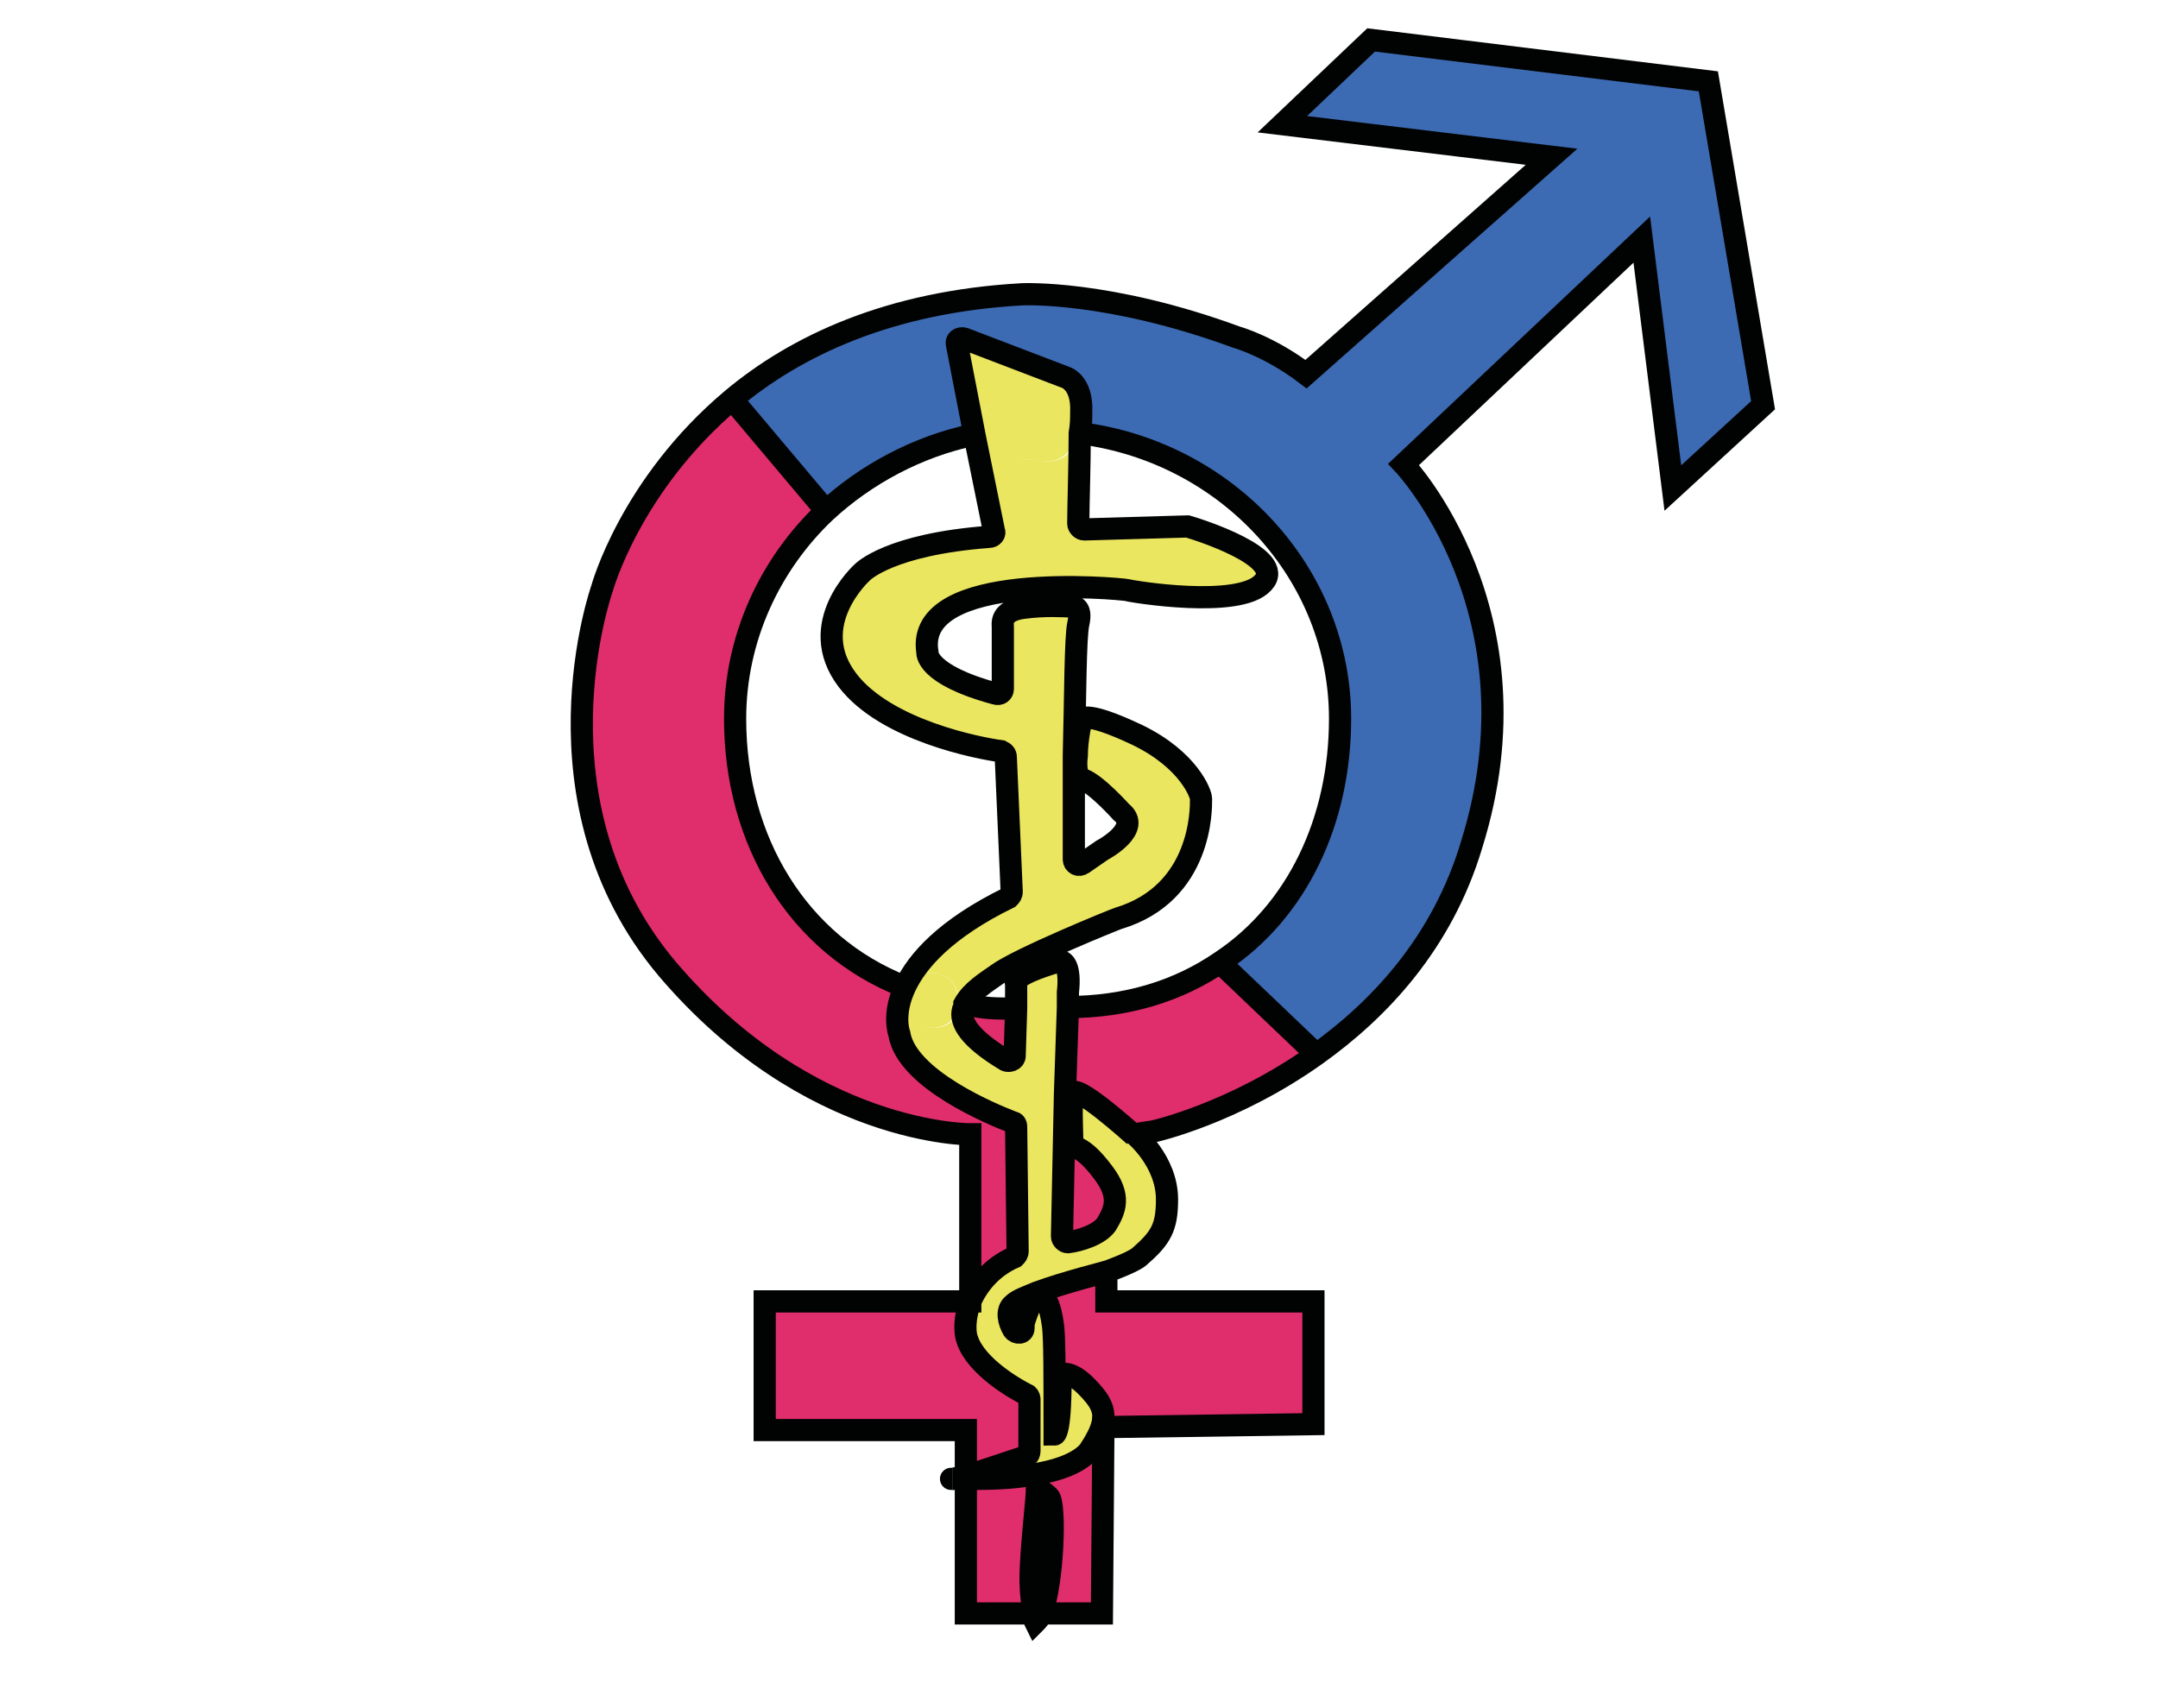 <?xml version="1.0" encoding="utf-8"?>
<!-- Generator: Adobe Illustrator 28.0.0, SVG Export Plug-In . SVG Version: 6.00 Build 0)  -->
<svg version="1.0" id="Capa_1" xmlns="http://www.w3.org/2000/svg" xmlns:xlink="http://www.w3.org/1999/xlink" x="0px" y="0px"
	 viewBox="0 0 14.59 11.55" style="enable-background:new 0 0 14.59 11.55;" xml:space="preserve">
<style type="text/css">
	.st0{fill:#3C6BB3;}
	.st1{fill:#E02D6B;}
	.st2{fill:#EAE65F;}
	.st3{fill:none;stroke:#010202;stroke-width:0.15;stroke-miterlimit:10;}
</style>
<g id="XMLID_00000056405679631907706350000014156591910619964298_">
	<g>
		<path class="st0" d="M11.55,0.56l0.37,2.19l-0.61,0.56l-0.21-1.68L9.49,3.14c0,0,0.95,1,0.46,2.57C9.75,6.38,9.32,6.83,8.9,7.13
			L8.25,6.51c0.51-0.35,0.8-0.95,0.8-1.64c0-0.99-0.76-1.8-1.74-1.94c0-0.05,0-0.1,0.01-0.14C7.32,2.59,7.2,2.55,7.2,2.55L6.52,2.29
			C6.49,2.28,6.46,2.3,6.47,2.33l0.12,0.62c-0.39,0.08-0.73,0.26-1,0.52L4.95,2.7c0.43-0.36,1.06-0.66,1.96-0.71
			c0,0,0.58-0.03,1.45,0.29c0,0,0.22,0.06,0.47,0.25l1.66-1.47L8.67,0.84l0.6-0.57L11.55,0.56z"/>
		<path class="st1" d="M8.25,6.51L8.9,7.13c-0.56,0.4-1.1,0.52-1.1,0.52L7.67,7.67c0,0-0.42-0.37-0.42-0.28l-0.05,0l0.01-0.58
			C7.62,6.81,7.97,6.7,8.25,6.51z"/>
		<path class="st1" d="M8.88,8.8v0.83L7.46,9.65c0.03-0.1-0.01-0.17-0.11-0.27C7.28,9.31,7.23,9.29,7.21,9.29
			c-0.02,0-0.03,0.02-0.03,0.04c0,0.37-0.04,0.37-0.04,0.37c-0.01-0.44,0-0.63-0.01-0.73c-0.02-0.16-0.06-0.22-0.1-0.2L7.02,8.74
			C7.21,8.67,7.48,8.6,7.48,8.6l0,0.2H8.88z"/>
		<path class="st2" d="M8.03,3.56C8.1,3.58,8.7,3.77,8.54,3.94C8.38,4.12,7.65,4,7.62,3.99c0,0,0,0,0,0
			C7.57,3.98,6.18,3.85,6.27,4.41c0,0-0.02,0.15,0.46,0.28C6.76,4.7,6.78,4.68,6.78,4.66l0-0.41c0,0,0-0.01,0-0.01
			c0-0.02-0.02-0.11,0.14-0.13c0.15-0.02,0.27-0.01,0.3-0.01c0,0,0.01,0,0.01,0c0.02,0,0.09-0.01,0.06,0.12
			C7.27,4.31,7.27,4.72,7.26,5.11c0,0.29,0,0.58,0,0.7c0,0.03,0.03,0.05,0.06,0.03l0.13-0.09c0,0,0,0,0,0
			c0.02-0.01,0.27-0.15,0.13-0.26c0,0-0.17-0.19-0.26-0.22C7.28,5.26,7.27,5.19,7.28,5.11c0-0.11,0.03-0.24,0.03-0.24
			s0-0.08,0.38,0.1c0.35,0.17,0.43,0.4,0.43,0.43c0,0,0,0.01,0,0.01c0,0.05,0.01,0.63-0.56,0.8c0,0,0,0,0,0
			C7.53,6.22,6.89,6.48,6.74,6.59c-0.07,0.05-0.17,0.11-0.22,0.2C6.52,6.8,6.52,6.81,6.51,6.83L6.48,6.82
			C6.5,6.71,6.44,6.58,6.3,6.58c-0.08,0-0.14,0.04-0.16,0.1L6.11,6.67c0.08-0.17,0.27-0.39,0.7-0.6c0.01-0.01,0.02-0.02,0.02-0.04
			L6.8,5.12c0-0.02-0.01-0.03-0.03-0.04C6.62,5.06,5.99,4.94,5.73,4.6C5.44,4.22,5.83,3.87,5.83,3.87s0.18-0.19,0.86-0.24
			c0.02,0,0.04-0.02,0.03-0.04L6.59,2.95c0.01,0,0.02,0,0.03-0.01C6.64,3,6.68,3.05,6.75,3.07C6.84,3.1,6.93,3.11,7.02,3.11
			c0.02,0.01,0.04,0.01,0.07,0.01c0.12,0,0.19-0.1,0.18-0.2h0c0.02,0,0.03,0,0.05,0.01C7.3,3.13,7.29,3.44,7.29,3.54
			c0,0.02,0.02,0.04,0.04,0.04l0.69-0.02C8.03,3.56,8.03,3.56,8.03,3.56z"/>
		<path class="st2" d="M7.67,7.67c0,0,0.22,0.18,0.22,0.44c0,0.19-0.04,0.26-0.19,0.39C7.65,8.54,7.48,8.6,7.48,8.6
			S7.21,8.67,7.02,8.74C6.94,8.77,6.88,8.79,6.85,8.82c-0.05,0.04-0.03,0.12,0,0.17c0.02,0.03,0.07,0.03,0.07-0.01l0-0.03
			c0,0,0,0,0,0c0.03-0.1,0.06-0.17,0.1-0.18c0.04-0.02,0.08,0.04,0.1,0.2c0.01,0.1,0.01,0.29,0.01,0.73c0,0,0.04,0,0.04-0.37
			c0-0.02,0.01-0.04,0.03-0.04c0.02,0,0.07,0.01,0.14,0.08c0.1,0.1,0.14,0.17,0.11,0.27c-0.01,0.04-0.04,0.1-0.08,0.16
			c0,0-0.06,0.12-0.38,0.17C6.89,9.99,6.76,10,6.59,10H6.53V9.97c0.07-0.02,0.19-0.06,0.4-0.13c0.02,0,0.03-0.02,0.03-0.04V9.46
			c0-0.01-0.01-0.03-0.02-0.03c-0.08-0.04-0.34-0.19-0.4-0.37C6.52,9.01,6.52,8.91,6.56,8.8C6.61,8.69,6.7,8.57,6.86,8.5
			c0.01-0.01,0.02-0.02,0.02-0.04L6.87,7.62c0-0.02-0.01-0.03-0.02-0.03C6.72,7.54,6.13,7.3,6.08,6.99c0,0-0.05-0.13,0.04-0.32
			l0.03,0.01c-0.05,0.11,0,0.27,0.16,0.27c0.1,0,0.16-0.06,0.17-0.14l0.04,0.01C6.49,6.91,6.55,7.02,6.8,7.17
			c0.02,0.01,0.06,0,0.06-0.03l0.01-0.32l0-0.17c0,0-0.05-0.05,0.29-0.15c0,0,0.01,0,0.01,0c0.02,0,0.07,0.03,0.05,0.21c0,0,0,0,0,0
			l0,0.1L7.2,7.4L7.18,8.36c0,0.02,0.02,0.04,0.04,0.04C7.3,8.39,7.43,8.35,7.48,8.28c0.06-0.1,0.1-0.19-0.02-0.35
			C7.37,7.81,7.32,7.78,7.28,7.76c-0.01-0.01-0.03,0-0.03-0.02C7.25,7.68,7.24,7.5,7.25,7.4C7.25,7.3,7.67,7.67,7.67,7.67z"/>
		<path class="st1" d="M7.46,7.93c0.11,0.16,0.08,0.25,0.02,0.35C7.43,8.35,7.3,8.39,7.23,8.4c-0.02,0-0.04-0.01-0.04-0.04L7.2,7.4
			l0.05,0c0,0.1,0,0.28,0.01,0.35c0,0.01,0.02,0.01,0.03,0.02C7.32,7.78,7.37,7.81,7.46,7.93z"/>
		<path class="st1" d="M7.46,9.65l-0.01,1.26H7.04c0.08-0.19,0.1-0.75,0.06-0.79c-0.03-0.03-0.06-0.04-0.07-0.05c0,0-0.01,0-0.01,0
			L7,9.98c0.32-0.05,0.38-0.17,0.38-0.17C7.42,9.74,7.44,9.69,7.46,9.65z"/>
		<path class="st2" d="M7.2,2.55c0,0,0.12,0.03,0.11,0.24c0,0.04,0,0.08-0.01,0.14c-0.02,0-0.03,0-0.05-0.01h0
			c0-0.08-0.05-0.15-0.13-0.17C7.1,2.74,7.05,2.73,7.01,2.74c0.04-0.01-0.02,0-0.02,0c-0.02,0-0.03,0-0.05,0
			c0,0-0.03-0.01-0.04-0.01c-0.02,0-0.04-0.01-0.06-0.01C6.75,2.69,6.64,2.74,6.62,2.84c-0.01,0.03-0.01,0.07,0,0.1
			c-0.01,0-0.02,0-0.03,0.01L6.47,2.33C6.46,2.3,6.49,2.28,6.52,2.29L7.2,2.55z"/>
		<path class="st2" d="M7.26,2.92c0.01,0.1-0.06,0.2-0.18,0.2c-0.03,0-0.05,0-0.07-0.01c-0.09,0-0.18-0.01-0.27-0.03
			C6.68,3.05,6.64,3,6.62,2.94c-0.01-0.03-0.01-0.07,0-0.1c0.02-0.1,0.14-0.16,0.23-0.13c0.02,0.01,0.04,0.01,0.06,0.01
			c0,0,0.03,0.01,0.04,0.01c0.02,0,0.03,0,0.05,0c0,0,0.06,0,0.02,0c0.04-0.01,0.09,0,0.12,0.01C7.22,2.77,7.26,2.84,7.26,2.92z"/>
		<path class="st2" d="M7.1,10.12c0.04,0.04,0.03,0.6-0.06,0.79H6.99c-0.01-0.06-0.03-0.17-0.02-0.32c0.01-0.21,0.04-0.45,0.04-0.51
			c0,0,0-0.01,0-0.01c0,0,0.01,0,0.01,0C7.04,10.08,7.07,10.09,7.1,10.12z"/>
		<path class="st2" d="M6.99,10.91h0.05C7.03,10.94,7.01,10.96,7,10.97C7,10.97,6.99,10.95,6.99,10.91z"/>
		<path class="st1" d="M7.02,8.74l0.01,0.03c-0.03,0.01-0.07,0.08-0.1,0.18c0,0,0,0,0,0l0,0.03C6.92,9.02,6.87,9.02,6.85,8.99
			c-0.03-0.06-0.05-0.13,0-0.17C6.88,8.79,6.94,8.77,7.02,8.74z"/>
		<path class="st1" d="M7,9.98l0.02,0.1c0,0,0,0,0,0.01c-0.01,0.06-0.03,0.3-0.04,0.51c-0.01,0.15,0,0.26,0.02,0.32H6.53V10h0.07
			C6.76,10,6.89,9.99,7,9.98z"/>
		<path class="st1" d="M6.95,9.46v0.35c0,0.02-0.01,0.03-0.03,0.04C6.72,9.91,6.6,9.95,6.53,9.97v-0.3H5.17V8.8h1.39l0.01,0
			c-0.04,0.1-0.04,0.2-0.02,0.25c0.05,0.18,0.32,0.33,0.4,0.37C6.95,9.44,6.95,9.45,6.95,9.46z"/>
		<path class="st1" d="M6.87,7.62l0.02,0.84c0,0.02-0.01,0.03-0.02,0.04C6.7,8.57,6.61,8.69,6.56,8.8l-0.01,0V7.67
			c0,0-1.09,0.01-2.05-1.12C3.56,5.42,4.07,3.98,4.07,3.98s0.19-0.7,0.88-1.28l0.64,0.76c-0.38,0.36-0.61,0.85-0.61,1.4
			c0,0.83,0.42,1.53,1.14,1.81C6.03,6.86,6.08,6.99,6.08,6.99c0.06,0.3,0.65,0.54,0.77,0.59C6.86,7.59,6.87,7.61,6.87,7.62z"/>
		<path class="st1" d="M6.86,6.82L6.86,7.13c0,0.03-0.03,0.05-0.06,0.03c-0.24-0.14-0.3-0.25-0.28-0.34c0-0.01,0.01-0.02,0.01-0.03
			C6.65,6.81,6.73,6.82,6.86,6.82L6.86,6.82z"/>
		<path class="st0" d="M6.53,9.97V10H6.44C6.45,10,6.48,9.99,6.53,9.97z"/>
		<path class="st2" d="M6.3,6.58c0.14,0,0.2,0.13,0.17,0.24C6.46,6.89,6.4,6.95,6.3,6.95c-0.16,0-0.21-0.16-0.16-0.27
			C6.16,6.62,6.22,6.58,6.3,6.58z"/>
		<path class="st2" d="M6.43,10h0.01C6.42,10,6.43,10,6.43,10z"/>
	</g>
	<g>
		<path class="st3" d="M7.46,9.65l-0.01,1.26H7.04H6.99H6.53V10V9.97v-0.3H5.17V8.8h1.39V7.67c0,0-1.09,0.01-2.05-1.12
			C3.56,5.42,4.07,3.98,4.07,3.98s0.19-0.7,0.88-1.28c0.43-0.36,1.06-0.66,1.96-0.71c0,0,0.58-0.03,1.45,0.29
			c0,0,0.22,0.06,0.47,0.25l1.66-1.47L8.67,0.84l0.6-0.57l2.28,0.28l0.37,2.19l-0.61,0.56l-0.21-1.68L9.49,3.14
			c0,0,0.95,1,0.46,2.57C9.75,6.38,9.32,6.83,8.9,7.13c-0.56,0.4-1.1,0.52-1.1,0.52L7.67,7.67c0,0,0.22,0.18,0.22,0.44
			c0,0.19-0.04,0.26-0.19,0.39C7.65,8.54,7.48,8.6,7.48,8.6l0,0.2h1.4v0.83L7.46,9.65z"/>
		<path class="st3" d="M6.11,6.67C5.4,6.39,4.97,5.69,4.97,4.86c0-0.55,0.24-1.05,0.61-1.4c0.27-0.25,0.62-0.44,1-0.52
			c0.01,0,0.02,0,0.03-0.01"/>
		<path class="st3" d="M6.86,6.82c-0.13,0-0.21,0-0.33-0.03"/>
		<path class="st3" d="M7.26,2.92c0.02,0,0.03,0,0.05,0.01C8.3,3.06,9.06,3.88,9.06,4.86c0,0.69-0.29,1.3-0.8,1.64
			C7.97,6.7,7.62,6.81,7.21,6.81"/>
		<polyline class="st3" points="4.94,2.69 4.95,2.7 5.59,3.46 5.59,3.46 		"/>
		<line class="st3" x1="8.9" y1="7.13" x2="8.25" y2="6.51"/>
		<path class="st3" d="M6.44,10c0.01,0,0.04-0.01,0.09-0.02c0.07-0.02,0.19-0.06,0.4-0.13c0.02,0,0.03-0.02,0.03-0.04V9.46
			c0-0.01-0.01-0.03-0.02-0.03c-0.08-0.04-0.34-0.19-0.4-0.37C6.52,9.01,6.52,8.91,6.56,8.8C6.61,8.69,6.7,8.57,6.86,8.5
			c0.01-0.01,0.02-0.02,0.02-0.04L6.87,7.62c0-0.02-0.01-0.03-0.02-0.03C6.72,7.54,6.13,7.3,6.08,6.99c0,0-0.05-0.13,0.04-0.32
			c0.08-0.17,0.27-0.39,0.7-0.6c0.01-0.01,0.02-0.02,0.02-0.04L6.8,5.12c0-0.02-0.01-0.03-0.03-0.04C6.62,5.06,5.99,4.94,5.73,4.6
			C5.44,4.22,5.83,3.87,5.83,3.87s0.18-0.19,0.86-0.24c0.02,0,0.04-0.02,0.03-0.04L6.59,2.95L6.47,2.33
			C6.46,2.3,6.49,2.28,6.52,2.29L7.2,2.55c0,0,0.12,0.03,0.11,0.24c0,0.04,0,0.08-0.01,0.14C7.3,3.13,7.29,3.44,7.29,3.54
			c0,0.02,0.02,0.04,0.04,0.04l0.69-0.02c0,0,0.01,0,0.01,0C8.1,3.58,8.7,3.77,8.54,3.94C8.38,4.12,7.65,4,7.62,3.99c0,0,0,0,0,0
			C7.57,3.98,6.18,3.85,6.27,4.41c0,0-0.02,0.15,0.46,0.28C6.76,4.7,6.78,4.68,6.78,4.66l0-0.41c0,0,0-0.01,0-0.01
			c0-0.02-0.02-0.11,0.14-0.13c0.15-0.02,0.27-0.01,0.3-0.01c0,0,0.01,0,0.01,0c0.02,0,0.09-0.01,0.06,0.12
			C7.27,4.31,7.27,4.72,7.26,5.11c0,0.29,0,0.58,0,0.7c0,0.03,0.03,0.05,0.06,0.03l0.13-0.09c0,0,0,0,0,0
			c0.02-0.01,0.27-0.15,0.13-0.26c0,0-0.17-0.19-0.26-0.22C7.28,5.26,7.27,5.19,7.28,5.11c0-0.11,0.03-0.24,0.03-0.24
			s0-0.08,0.38,0.1c0.35,0.17,0.43,0.4,0.43,0.43c0,0,0,0.01,0,0.01c0,0.05,0.01,0.63-0.56,0.8c0,0,0,0,0,0
			C7.53,6.22,6.89,6.48,6.74,6.59c-0.07,0.05-0.17,0.11-0.22,0.2C6.52,6.8,6.52,6.81,6.51,6.83C6.49,6.91,6.55,7.02,6.8,7.17
			c0.02,0.01,0.06,0,0.06-0.03l0.01-0.32l0-0.17c0,0-0.05-0.05,0.29-0.15c0,0,0.01,0,0.01,0c0.02,0,0.07,0.03,0.05,0.21c0,0,0,0,0,0
			l0,0.1L7.2,7.4L7.18,8.36c0,0.02,0.02,0.04,0.04,0.04C7.3,8.39,7.43,8.35,7.48,8.28c0.06-0.1,0.1-0.19-0.02-0.35
			C7.37,7.81,7.32,7.78,7.28,7.76c-0.01-0.01-0.03,0-0.03-0.02C7.25,7.68,7.24,7.5,7.25,7.4c0-0.1,0.42,0.28,0.42,0.28"/>
		<path class="st3" d="M6.44,10H6.43C6.43,10,6.42,10,6.44,10z"/>
		<path class="st3" d="M7.48,8.6c0,0-0.28,0.07-0.47,0.14C6.94,8.77,6.88,8.79,6.85,8.82c-0.05,0.04-0.03,0.12,0,0.17
			c0.02,0.03,0.07,0.03,0.07-0.01l0-0.03c0,0,0,0,0,0c0.03-0.1,0.06-0.17,0.1-0.18c0.04-0.02,0.08,0.04,0.1,0.2
			c0.01,0.1,0.01,0.29,0.01,0.73c0,0,0.04,0,0.04-0.37c0-0.02,0.01-0.04,0.03-0.04c0.02,0,0.07,0.01,0.14,0.08
			c0.1,0.1,0.14,0.17,0.11,0.27c-0.01,0.04-0.04,0.1-0.08,0.16c0,0-0.06,0.12-0.38,0.17C6.89,9.99,6.76,10,6.59,10H6.53H6.44"/>
		<path class="st3" d="M7.04,10.91C7.03,10.94,7.01,10.96,7,10.97c0,0-0.01-0.02-0.01-0.06c-0.01-0.06-0.03-0.17-0.02-0.32
			c0.01-0.21,0.04-0.45,0.04-0.51c0,0,0-0.01,0-0.01c0,0,0.01,0,0.01,0c0.02,0.01,0.04,0.02,0.07,0.05
			C7.14,10.16,7.12,10.72,7.04,10.91z"/>
	</g>
</g>
</svg>
